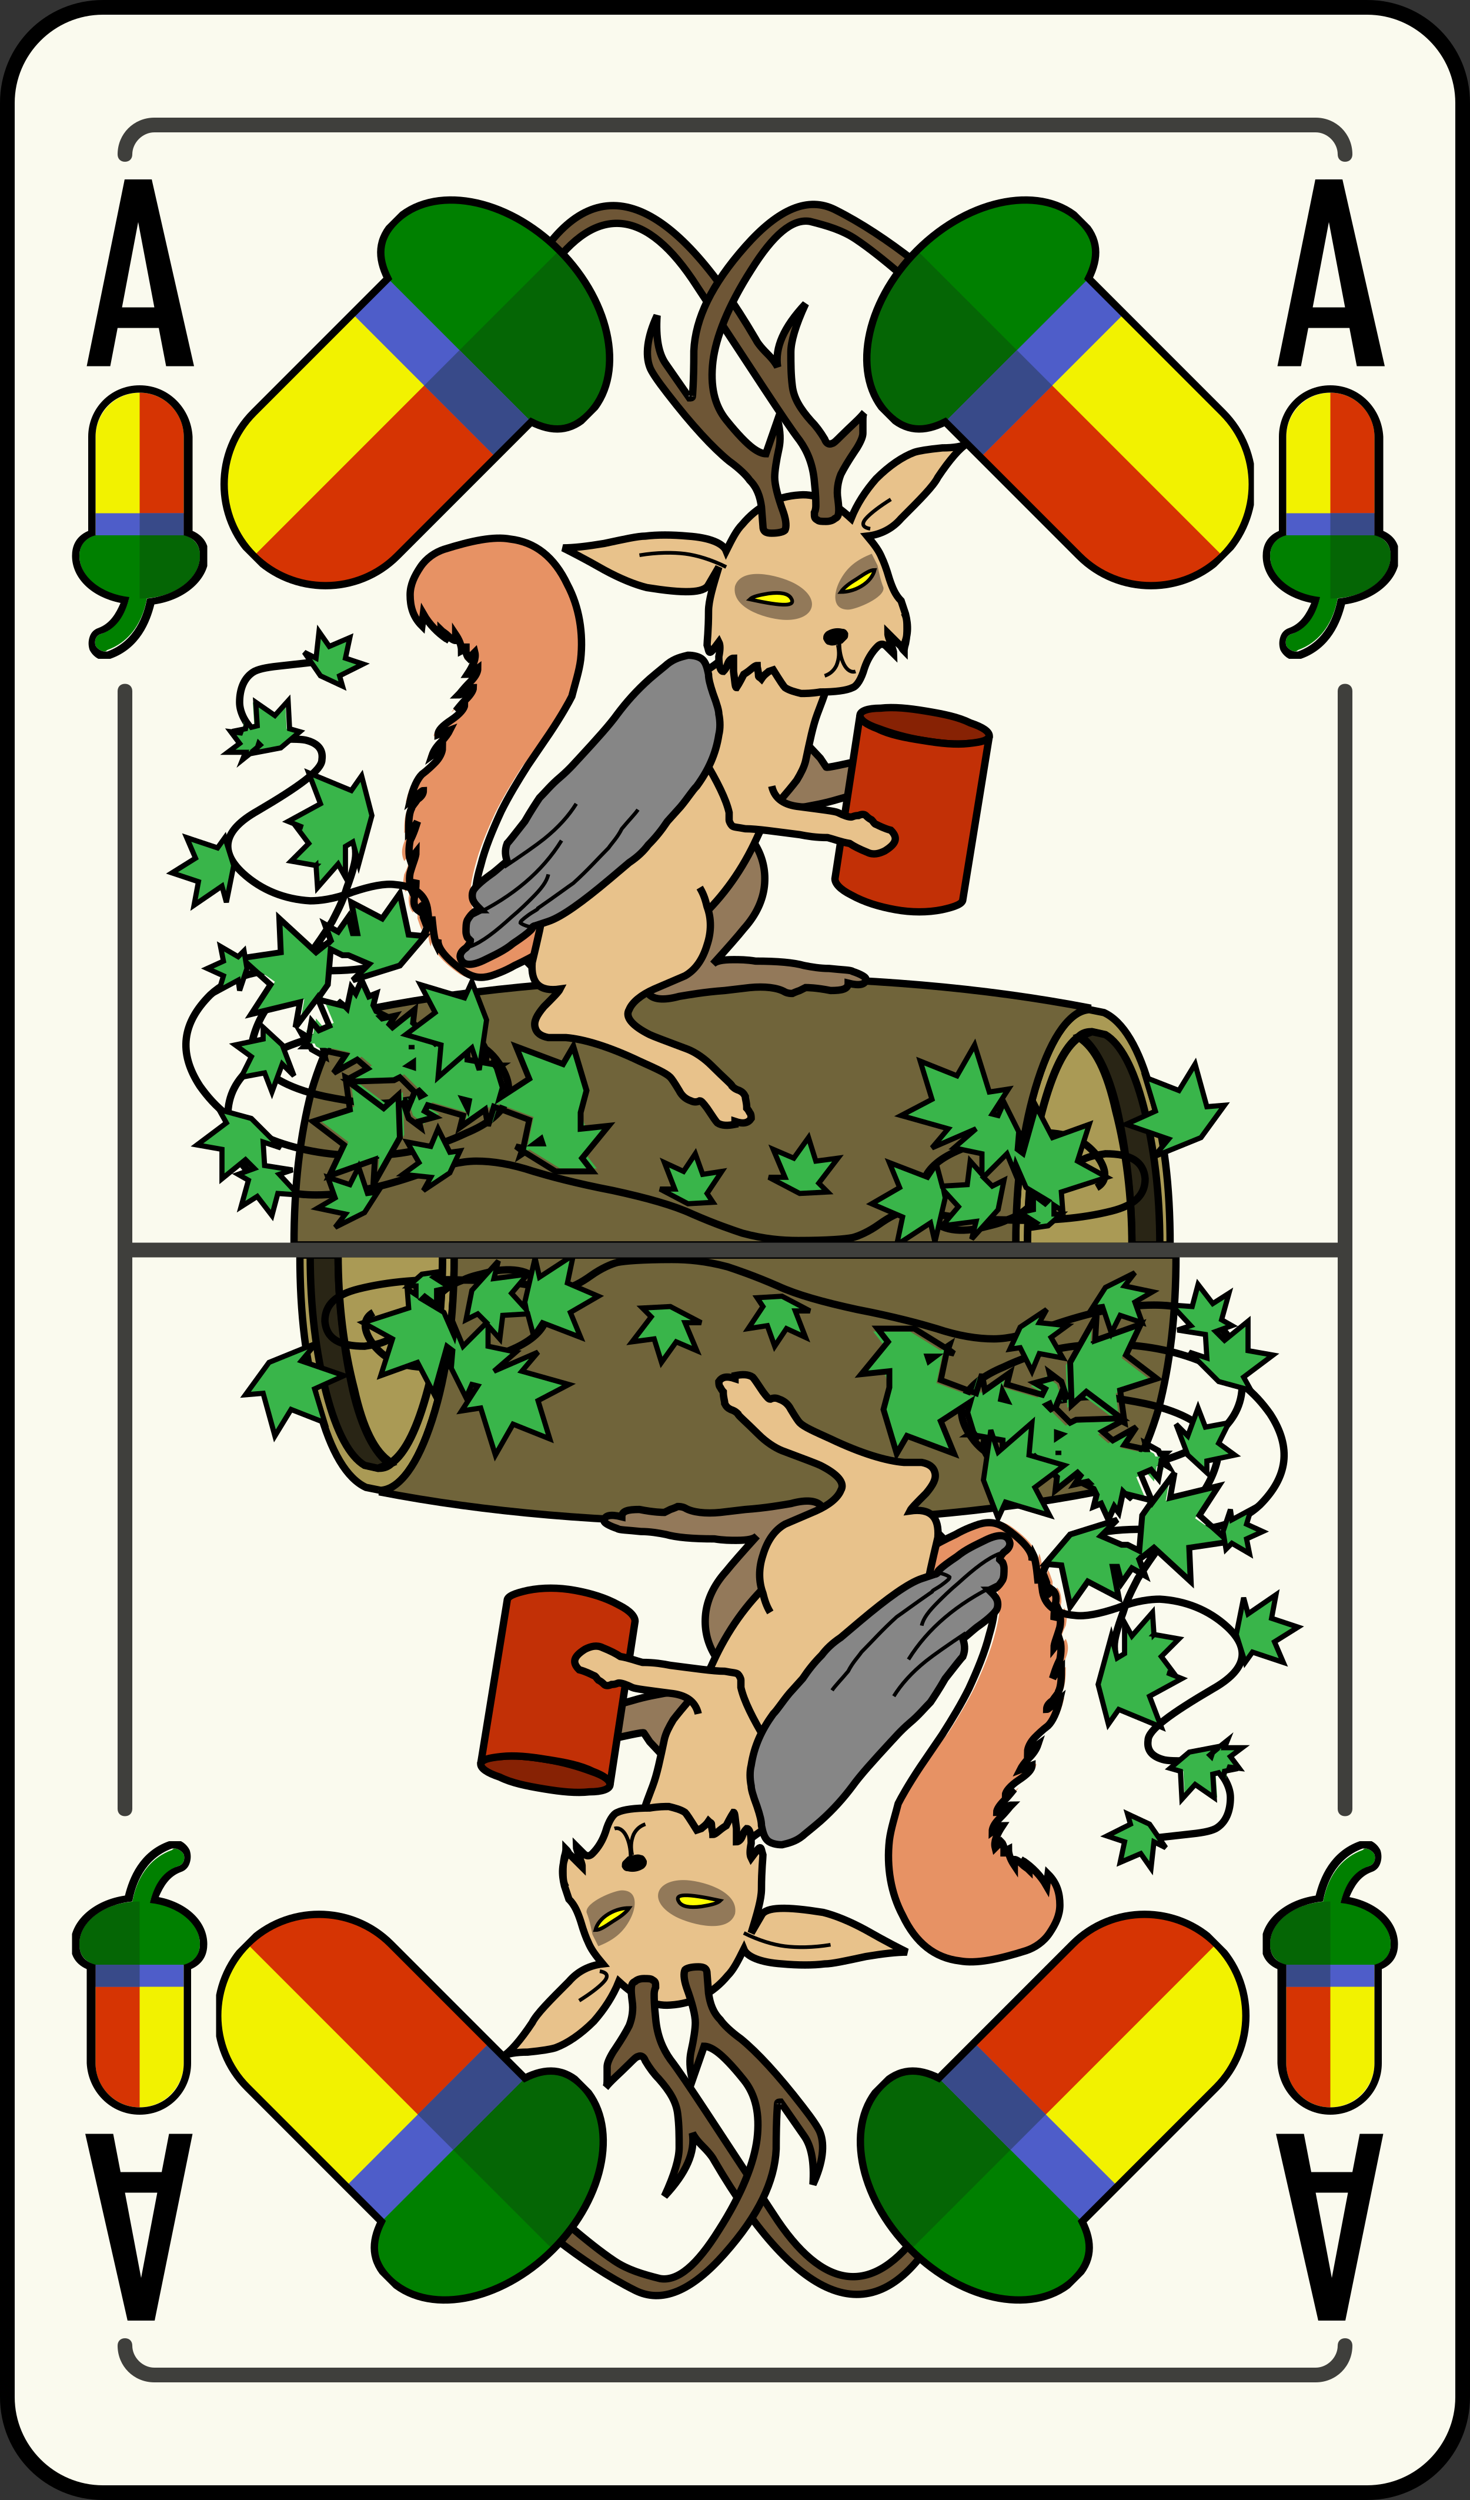 <svg xmlns="http://www.w3.org/2000/svg" xmlns:xlink="http://www.w3.org/1999/xlink" width="100" height="170" viewBox="0 0 100 170"><rect x="0" y="0" width="100" height="170" fill="#333333" stroke="none"/><symbol id="e" viewBox="-3.6 -6.4 7.3 12.7"><path d="M.8 6.4h-1.8l-2.6-12.8h1.6l.5 2.6h2.8l.5-2.6h1.9l-2.9 12.8zm-2-8.8l1.1 5.8 1.1-5.8h-2.2z"/></symbol><symbol viewBox="-22.5 -21.4 44.9 42.9"><path fill="#008000" d="M1.9-18.1c-.7.6-1.3 1.2-1.9 2-.6-.8-1.3-1.5-2.1-2.1-.6-.5-1.3-.9-2.1-1.3-1.7-.9-3.5-1.3-5.5-1.3-3.4 0-6.3 1.2-8.7 3.6-2.4 2.4-3.6 5.4-3.6 8.8 0 4.7 2.5 9.7 7.5 14.8 6.7 5.9 11.5 10.7 14.5 14.3 3-3.6 7.8-8.4 14.4-14.3 5-5.1 7.6-10.1 7.6-14.8 0-3.4-1.2-6.4-3.6-8.8-2.4-2.4-5.4-3.6-8.8-3.6-1.9 0-3.7.4-5.4 1.3-.9.3-1.6.8-2.3 1.4z"/><path fill="#055905" d="M0 20.7v-36.9c.6-.7 1.2-1.4 1.9-1.9.7-.6 1.5-1 2.3-1.5 1.7-.9 3.5-1.3 5.4-1.3 3.4 0 6.4 1.2 8.8 3.6 2.4 2.4 3.6 5.4 3.6 8.8 0 4.7-2.5 9.7-7.6 14.8-6.6 6-11.4 10.8-14.4 14.4z"/><path stroke="#000" stroke-miterlimit="10" d="M1.9-18.1c-.7.6-1.3 1.2-1.9 2-.6-.8-1.3-1.5-2.1-2.1-.6-.5-1.3-.9-2.1-1.3-1.7-.9-3.5-1.3-5.5-1.3-3.4 0-6.3 1.2-8.7 3.6-2.4 2.4-3.6 5.4-3.6 8.8 0 4.7 2.5 9.7 7.5 14.8 6.7 5.9 11.5 10.7 14.5 14.3 3-3.6 7.8-8.4 14.4-14.3 5-5.1 7.6-10.1 7.6-14.8 0-3.4-1.2-6.4-3.6-8.8-2.4-2.4-5.4-3.6-8.8-3.6-1.9 0-3.7.4-5.4 1.3-.9.3-1.6.8-2.3 1.4z" fill="none"/></symbol><symbol viewBox="-14 -23.5 28 47"><path fill="#F2F200" d="M10 13c0 5.5-4.5 10-10 10s-10-4.5-10-10v-23h20v23z"/><path fill="#D63403" d="M10-10v23c0 5.5-4.5 10-10 10v-33h10z"/><path fill="#008000" d="M13.5-13.5c0-5.2-6-9.5-13.5-9.5s-13.5 4.3-13.5 9.5 6 5.5 13.5 5.5 13.5-.3 13.5-5.5z"/><path fill="#056605" d="M13.5-13.5c0 5.2-6 5.5-13.5 5.5v-15c7.5 0 13.5 4.3 13.5 9.5z"/><path fill="#4E5DC9" d="M-10-9h20v5h-20z"/><path fill="#384A89" d="M0-9h10v5h-10z"/><path stroke="#000" stroke-miterlimit="10" d="M10-8.9v21.9c0 5.5-4.5 10-10 10s-10-4.5-10-10v-21.9c-2.2-.8-3.5-2.1-3.5-4.6 0-5.2 6-9.5 13.5-9.5s13.5 4.3 13.5 9.5c0 2.5-1.3 3.8-3.5 4.6z" fill="none"/></symbol><symbol id="a" viewBox="-29.9 -9.5 29.9 19"><path fill="#F2F200" d="M-22.8-6.9c-1.8 0-3.6.7-4.9 2-1.3 1.3-2 3-2 4.9 0 3.8 3.1 6.9 6.9 6.9h13.6v-13.8h-13.6z"/><path fill="#D63403" d="M-9.2-6.9h-13.6c-3.8 0-6.9 3.1-6.9 6.9h20.5v-6.9z"/><path fill="#008000" d="M-6.8-9.3c3.6 0 6.5 4.2 6.5 9.3s-2.9 9.3-6.5 9.3-3.8-4.2-3.8-9.3.2-9.3 3.8-9.3z"/><path fill="#056605" d="M-6.8-9.3c-3.6 0-3.8 4.2-3.8 9.3h10.3c.1-5.1-2.9-9.3-6.5-9.3z"/><path fill="#4E5DC9" d="M-9.9 6.9v-13.8h-3.4v13.8z"/><path fill="#384A89" d="M-9.9 0v-6.9h-3.4v6.9z"/><path stroke="#000" stroke-width=".5" stroke-miterlimit="10" d="M-9.9-6.9h-12.9c-3.8 0-6.9 3.1-6.9 6.9s3.1 6.9 6.9 6.9h12.9c.5 1.5 1.4 2.4 3.1 2.4 3.6 0 6.5-4.2 6.5-9.3s-2.9-9.3-6.5-9.3c-1.7 0-2.6.9-3.1 2.4z" fill="none"/></symbol><symbol id="d" viewBox="-4.6 -9.3 9.2 18.7"><path fill="#F2F200" d="M3 5.8c0 1.7-1.4 3-3 3-1.7 0-3-1.4-3-3v-7h6v7z"/><path fill="#D63403" d="M3-1.2v7c0 1.7-1.4 3-3 3v-10h3z"/><path fill="#008000" d="M4.1-2.3c0-1.6-1.8-2.9-4.1-2.9s-4.1 1.3-4.1 2.9 1.8 1.7 4.1 1.7 4.1-.1 4.1-1.7z"/><path fill="#008000" d="M-2.4-8.8c-.2 0-.5.2-.6.4-.1.3 0 .7.4.8 2 .8 2 3.4 2 3.4 0 .3.3.6.6.6s.6-.3.6-.6c0-.1 0-3.5-2.8-4.5-.1-.1-.2-.1-.2-.1z"/><path fill="#056605" d="M4.1-2.3c0 1.6-1.8 1.7-4.1 1.7v-4.6c2.3 0 4.1 1.3 4.1 2.9z"/><path fill="#4E5DC9" d="M-3-.9h6v1.5h-6z"/><path fill="#384A89" d="M0-.9h3v1.5h-3z"/><path d="M0 8.8c1.7 0 3-1.4 3-3v-6.7c.7-.2 1.1-.6 1.1-1.4 0-1.5-1.6-2.7-3.6-2.9-.2-1.1-.8-2.9-2.7-3.6h-.2c-.2 0-.5.2-.6.4-.1.3 0 .7.4.8 1.2.4 1.7 1.6 1.9 2.5-1.9.2-3.4 1.4-3.4 2.8 0 .7.4 1.2 1.1 1.4v6.7c0 1.7 1.3 3 3 3m0 .5c-2 0-3.5-1.6-3.5-3.5v-6.4c-.9-.4-1.1-1.1-1.1-1.7 0-1.5 1.3-2.8 3.3-3.2-.3-.7-.7-1.4-1.5-1.7-.3-.1-.5-.3-.6-.6-.1-.3-.1-.6 0-.9.2-.4.6-.7 1-.7.1 0 .3 0 .4.1 2 .7 2.7 2.5 3 3.7 2.1.3 3.7 1.7 3.7 3.3 0 .6-.2 1.3-1.1 1.7v6.4c-.1 1.9-1.6 3.5-3.6 3.5z"/></symbol><symbol id="c" viewBox="-36.2 -35.6 74 71.7"><path fill="#AA9A55" d="M23.1-24.1c1 3.1 2.2 4.7 3.6 4.9l1-.2c1.3-.6 2.3-2.4 3.2-5.4.8-3 1.3-6.4 1.3-10.4h-.8c0 3.6-.4 6.7-1.1 9.4-.7 2.7-1.6 4.3-2.6 4.9l-.9.2-.8-.3c-1-.7-1.8-2.4-2.5-5s-1-5.7-1-9.2h-.8c-.1 4.2.4 8 1.4 11.1z"/><path stroke="#000" stroke-width=".5" d="M23.1-24.1c-1-3.1-1.5-6.8-1.5-11.2h.8c0 3.5.4 6.5 1 9.2.7 2.6 1.5 4.3 2.5 5 .2.2.5.3.8.3l.9-.2c1.1-.6 1.9-2.2 2.6-4.9.7-2.7 1.1-5.8 1.1-9.4h.8c0 4-.4 7.4-1.3 10.4-.8 3-1.9 4.8-3.2 5.4l-1 .2c-1.3-.1-2.5-1.7-3.5-4.8z" fill="none"/><path fill="#292515" d="M29.5-35.3c0 3.4-.4 6.5-1.1 9.2-.7 2.6-1.5 4.3-2.5 5 .2.2.5.3.8.3l.9-.2c1.1-.6 1.9-2.2 2.6-4.9.7-2.7 1.1-5.8 1.1-9.4h-1.8z"/><path stroke="#000" stroke-width=".5" d="M29.5-35.3h1.9c0 3.6-.4 6.7-1.1 9.4-.7 2.7-1.6 4.3-2.6 4.9l-.9.2-.8-.3c1-.7 1.9-2.4 2.5-5 .6-2.7 1-5.8 1-9.2z" fill="none"/><path fill="#AA9A55" d="M25.9-21.2c1-.7 1.9-2.4 2.5-5 .7-2.7 1-5.7 1.1-9.2h-7.1c0 3.5.4 6.5 1 9.2.7 2.7 1.5 4.3 2.5 5z"/><path stroke="#000" stroke-width=".5" d="M25.9-21.2c-1-.7-1.8-2.4-2.5-5s-1-5.7-1-9.2h7.1c0 3.4-.4 6.5-1.1 9.2-.6 2.7-1.4 4.3-2.5 5z" fill="none"/><path fill="#70643A" d="M-27.5-35.3c0 4 .4 7.4 1.3 10.4.8 3 1.9 4.8 3.2 5.4l1 .2c7.2 1.4 15.4 2.1 24.4 2.1 9 0 17.2-.7 24.4-2.1-1.4-.2-2.6-1.8-3.6-4.9-1-3.1-1.5-6.8-1.5-11.2h-49.2z"/><path stroke="#000" stroke-width=".5" d="M-27.5-35.3h49.1c0 4.3.5 8.1 1.5 11.2 1 3.1 2.2 4.7 3.6 4.9-7.2 1.4-15.4 2.1-24.4 2.1-9 0-17.2-.7-24.4-2.1l-1-.2c-1.3-.6-2.3-2.4-3.2-5.4-.8-3.1-1.2-6.5-1.2-10.5z" fill="none"/><path fill="#93795A" d="M8.9-16.5c.9-.1 1.5-.1 1.6-.2.6-.2.9-.4.9-.5 0-.4-.4-.5-1.2-.3 0-.4-.4-.5-1.2-.5-1 .2-1.6.2-1.7.2l-.4-.2c-.3-.1-.5-.2-.5-.2-.1 0-.3 0-.5.1-.5.3-1.4.4-2.4.3l-1.7-.2c-1.4-.1-2.5-.3-3.1-.4-1.1-.3-1.8-.2-2.1.2-.1.1-.1.2-.1.3v.3l.5.9c.5 1.2.8 2.1.9 2.9.1 1-.2 1.9-.7 2.8-1.5 2-1.6 3.7-.5 5 1.3 1.6 3 1.7 5.1.1 2-1.5 2.9-3.1 2.7-5-.1-.9-.5-1.9-1.4-2.9-.4-.5-1.1-1.3-2.1-2.4.2.2.6.3 1.4.3.4 0 .9 0 1.5-.1 1.5 0 2.6-.1 3.3-.3.5-.1 1.1-.2 1.7-.2z"/><path stroke="#000" stroke-width=".5" d="M8.9-16.5c.9-.1 1.5-.1 1.6-.2.6-.2.9-.4.9-.5 0-.4-.4-.5-1.2-.3 0-.4-.4-.5-1.2-.5-1 .2-1.6.2-1.7.2l-.4-.2c-.3-.1-.5-.2-.5-.2-.1 0-.3 0-.5.1-.5.3-1.4.4-2.4.3l-1.7-.2c-1.4-.1-2.5-.3-3.1-.4-1.1-.3-1.8-.2-2.1.2-.1.1-.1.2-.1.3v.3l.5.9c.5 1.2.8 2.1.9 2.9.1 1-.2 1.9-.7 2.8-1.5 2-1.6 3.7-.5 5 1.3 1.6 3 1.7 5.1.1 2-1.5 2.9-3.1 2.7-5-.1-.9-.5-1.9-1.4-2.9-.4-.5-1.1-1.3-2.1-2.4.2.2.6.3 1.4.3.4 0 .9 0 1.5-.1 1.5 0 2.6-.1 3.3-.3.5-.1 1.1-.2 1.7-.2z" fill="none"/><path fill="#93795A" d="M12.4-3.9c-.8-.4-1.8-.7-2.9-1-1-.3-1.7-.4-2.2-.5l-1.7-.3c-.4-.1-.6-.2-.7-.1-.3 0-.7.2-1.1.6-.5.4-.8.7-1 .8l2.5 5.1c.3 0 .8-.4 1.6-1.4l1.5-1.6.4-.6c0-.1 1.2.2 3.6.7 1.5.2 2.7-.1 3.5-1 .5-.4.8-.8.8-1.1 0-.4-.4-.5-1.2-.5-.2 0-.8.2-1.5.5-.8.5-1.3.5-1.6.4z"/><path stroke="#000" stroke-width=".5" d="M5.2.8c.3 0 .8-.4 1.6-1.4l1.5-1.6.4-.6c0-.1 1.2.2 3.6.7 1.5.2 2.7-.1 3.5-1 .5-.4.8-.8.8-1.1 0-.4-.4-.5-1.2-.5-.2 0-.8.2-1.5.5-.6.3-1.1.3-1.5.2-.8-.4-1.8-.7-2.9-1-1-.3-1.7-.4-2.2-.5l-1.7-.2c-.4-.1-.6-.2-.7-.1-.3 0-.7.2-1.1.6-.5.4-.8.7-1 .8" fill="none"/><path stroke="#000" stroke-width=".25" fill="none" d="M-17.3 5.9l.3-.2"/><path fill="#E8C28B" d="M3.3 5.6c1.7.6 3.1.5 4.2-.2.5-.2.9-.7 1.2-1.3l.2-.5c.1-.4 0-.8-.2-1.4 0-.1-.2-.6-.5-1.4-.4-.8-.6-1.8-.9-3.2-.1-.4-.3-.8-.6-1.3 0-.1-.3-.4-.9-1.1-.9-1.1-1.5-2-1.8-2.8-1-2.2-2.4-4-3.9-5.4-1.2-1-2.4-1.8-3.7-2.4-1.2-.5-2.5-1-3.9-1.3-.6-.2-1-.3-1.4-.4-.6-.2-1.1-.2-1.4-.1-.1 0-.3.2-.7.6-.4.4-.6.7-.7.7-.1 2.3-.1 4 0 5.2.2.4.7 1.5 1.5 3.5 1 2.4 2.3 4.6 4.2 6.6 1 1.1 2 2 2.9 2.8.4.2.9.5 1.6.8.4.1.9.3 1.7.6.4.2.9.5 1.5 1 .7.5 1.2.8 1.6 1z"/><path stroke="#000" stroke-width=".5" d="M3.3 5.6c-.4-.2-.9-.5-1.6-1-.6-.5-1.2-.9-1.5-1-.8-.3-1.4-.5-1.7-.6-.6-.3-1.2-.6-1.6-.9-1-.8-2-1.7-2.9-2.8-1.8-2-3.2-4.2-4.2-6.6-.8-1.9-1.3-3.1-1.5-3.5-.1-1.2-.1-2.9 0-5.2l.7-.7c.3-.4.6-.6.7-.6.4-.1.9-.1 1.4.1.3.1.8.2 1.4.4 1.5.4 2.8.8 3.9 1.3 1.3.6 2.5 1.4 3.7 2.4 1.6 1.5 2.9 3.3 3.9 5.5.3.7.9 1.7 1.8 2.8.6.7.9 1.1.9 1.1.3.5.5.9.6 1.3.3 1.4.5 2.4.8 3.2.3.8.5 1.3.5 1.4.2.6.3 1 .2 1.4l-.1.5c-.3.6-.7 1.1-1.2 1.3-1.1.7-2.5.8-4.2.2z" fill="none"/><path fill="#E79264" d="M-12.8 12.7c1.7-.2 3-1.3 3.9-3.1.7-1.5 1-3.3.9-5.1-.1-.8-.4-1.7-.9-2.7-.2-.4-.7-1.2-1.5-2.5l-1.6-2.1c-.7-1.1-1.3-2.1-1.8-3.1-.6-1.3-1.1-2.5-1.4-3.7-.5-1.9-.4-3 .4-3.3.3-.1.7-.1.9.1 0 0 .3.2.8.5.5.4 1.1.6 1.9.7.8.1 1.4-.1 1.8-.6.3-.4.4-.9.2-1.4-.2-.4-.4-.8-.9-1.1-.4-.4-1.4-1-2.8-1.7-.7-.4-1.3-.6-1.6-.7-.6-.2-1.2-.1-1.7.2-1.3.9-1.9 1.7-1.9 2.3l-.1-.4c-.1.2-.2.8-.3 1.7-.2-.1-.2-.3-.3-.6-.1.2-.2.5-.3.8v.8c-.1 0-.2-.2-.3-.4-.2.2-.3.5-.3 1 .1.5.1.9.1 1.1l-.3-.7c-.2.3-.2.7-.1 1.2.3.6.4 1.1.4 1.4l-.4-.5c-.2.4-.2.8 0 1.3s.4 1 .5 1.3c-.2-.4-.4-.6-.5-.7 0 .6 0 1.1.2 1.6.1.1.2.3.4.6s.4.5.4.6c-.1 0-.4-.2-.9-.7.2.9.5 1.5.8 1.8.4.3.7.6.9.8.3.3.5.7.5 1l-.7-.5c.1.3.3.6.6.9.3.4.6.6.6.8-.3-.2-.6-.3-.8-.3 0 .3.4.6.9 1 .6.4.9.7.9 1-.3-.1-.5-.3-.6-.4.1.2.3.4.7.8.3.3.5.6.5.8-.1 0-.3-.1-.5-.3-.2-.1-.4-.2-.5-.2.1.1.3.4.8.9.4.3.5.6.5.9-.4-.3-.6-.4-.7-.4.4.6.6 1.1.5 1.5l-.4-.4c0 .1-.1.3-.1.5v.5c0-.2-.1-.4-.3-.5 0 .4-.1.8-.4 1.1v-.4c-.2 0-.3.2-.5.3-.2.2-.4.3-.5.4 0-.2.2-.4.4-.6-.6.4-1.1 1-1.6 1.7l-.1-.8c-.5.6-.8 1.3-.8 2.1 0 .7.3 1.3.7 1.9.5.6 1 1 1.6 1.2 2 .7 3.5 1 4.7.8z"/><path stroke="#000" stroke-width=".5" d="M-12.8 12.7c-1.1.2-2.6-.1-4.5-.7-.6-.2-1.2-.6-1.6-1.2-.4-.6-.7-1.2-.7-1.9 0-.8.2-1.5.8-2.1l.1.8c.4-.7 1-1.3 1.6-1.7-.3.2-.4.4-.4.6.1-.1.3-.2.5-.4s.4-.3.5-.3v.4c.2-.3.4-.7.4-1.1.2.1.3.3.3.5v-.5c0-.2.1-.4.2-.5l.4.4c.1-.4-.1-.9-.5-1.5.1 0 .3.1.7.4 0-.2-.1-.5-.5-.9-.5-.5-.7-.8-.8-.9.1 0 .3.1.5.2.2.2.4.3.5.3 0-.2-.2-.5-.5-.8-.4-.4-.6-.7-.7-.8.1.1.3.2.6.4 0-.2-.3-.6-.9-1-.6-.4-.9-.7-.9-1l.8.3c-.1-.2-.3-.5-.6-.8-.3-.3-.5-.6-.6-.9l.7.5c0-.3-.2-.7-.5-1-.2-.2-.5-.5-.9-.8-.3-.3-.6-.9-.8-1.8.5.4.8.7.9.7 0-.2-.1-.4-.4-.6-.2-.3-.4-.5-.4-.6-.2-.4-.2-1-.2-1.6.1.1.4.3.6.7-.1-.3-.2-.7-.5-1.3-.1-.5-.1-1 0-1.3l.4.5c0-.3-.2-.7-.4-1.4-.1-.5 0-1 .1-1.2l.3.7c0-.2 0-.6-.1-1.1-.1-.5 0-.8.3-1 .1.3.2.4.3.4v-.8l.3-.8c0 .3.1.6.3.6.1-1 .2-1.5.3-1.7l.1.4c-.1-.6.6-1.4 1.9-2.3.5-.3 1-.4 1.7-.2.3.1.9.3 1.6.7 1.5.7 2.4 1.3 2.8 1.7.4.3.7.7.9 1.1.2.5.1 1-.2 1.4-.4.5-1 .7-1.8.6-.7-.1-1.3-.3-1.9-.7-.5-.3-.7-.5-.8-.5-.3-.1-.6-.2-.9-.1-.8.2-1 1.3-.4 3.3.3 1.2.8 2.4 1.4 3.7.5 1 1.1 2 1.8 3.1l1.5 2.2c.8 1.2 1.3 2.1 1.5 2.5.2.8.5 1.7.6 2.5.2 1.8-.1 3.6-.9 5.1-.9 1.9-2.2 2.9-3.9 3.1z" fill="none"/><path fill="#E8C28B" d="M-9-8.5c1.1.9 2.6 1.3 4.5 1.3l4.6-3.8c.3-.5.4-.9.5-1.3.3-.8.3-1.7 0-2.6-.3-1-.8-1.7-1.5-2.1l-2.1-.9c-.9-.4-1.5-.9-1.7-1.4-.3-.5.2-1.1 1.4-1.7.2-.1 1-.4 2.6-1 .5-.2 1.1-.6 1.6-1.1.9-.9 1.4-1.3 1.4-1.4.1-.1.2-.2.5-.3.2-.1.3-.2.4-.4 0-.2.1-.4.1-.8 0 0 .1-.1.2-.3.1-.1.1-.3.1-.4-.2-.3-.5-.4-1.1-.2v-.2c-.5-.1-.9-.1-1.2.1-.1.1-.3.4-.7 1-.3.4-.4.5-.5.5-.2-.1-.4-.1-.6 0-.3.1-.6.3-.8.7-.3.5-.5.8-.6.9-.3.3-1 .6-2.1 1.1-2.1 1-3.8 1.5-5 1.6h-1.2c-.5.1-.8.3-.9.7-.1.4.1.8.6 1.4.6.6 1 1 1.1 1.2-1.4-.2-2 .4-1.9 1.8.4 1.7.7 2.9.7 3.5 0 1.1.1 1.8.2 2.3.4.6.8 1.3 1.4 1.8z"/><path stroke="#000" stroke-width=".5" d="M.1-11c.3-.5.4-.9.5-1.3.3-.8.3-1.7 0-2.6-.3-1-.8-1.7-1.5-2.1l-2.1-.9c-.9-.4-1.5-.9-1.7-1.4-.3-.5.2-1.1 1.4-1.7.2-.1 1-.4 2.6-1 .5-.2 1.1-.6 1.6-1.1.9-.9 1.4-1.3 1.4-1.4.1-.1.2-.2.5-.3.2-.1.3-.2.4-.4 0-.2.1-.4.1-.8 0 0 .1-.1.2-.3.1-.1.1-.3.1-.4-.2-.3-.5-.4-1.1-.2v-.2c-.5-.1-.9-.1-1.2.1-.1.1-.3.4-.7 1-.3.4-.4.5-.5.5-.2-.1-.4-.1-.6 0-.3.1-.6.3-.8.7-.3.5-.5.8-.6.9-.3.3-1 .6-2.1 1.1-2.1 1-3.8 1.5-5 1.6h-1.2c-.5.1-.8.3-.9.7-.1.4.1.8.6 1.4.6.6 1 1 1.1 1.2-1.4-.2-2 .4-1.9 1.8.4 1.7.7 2.9.7 3.5 0 1.1.1 1.8.2 2.3.4.6.8 1.3 1.4 1.8 1.1.9 2.6 1.3 4.5 1.3" fill="none"/><path fill="#872204" d="M19.8-.7c0-.3-.5-.5-1.4-.5-.9-.1-1.9 0-3.1.2-1.2.2-2.2.5-3 .8-.9.3-1.3.6-1.3.9 0 .3.5.5 1.4.5.9.1 1.9 0 3.1-.2 1.2-.2 2.2-.4 3-.8.9-.3 1.3-.6 1.3-.9z"/><path stroke="#000" stroke-width=".5" d="M19.8-.7c0-.3-.5-.5-1.4-.5-.9-.1-1.9 0-3.1.2-1.2.2-2.2.5-3 .8-.9.3-1.3.6-1.3.9 0 .3.5.5 1.4.5.9.1 1.9 0 3.1-.2 1.2-.2 2.2-.4 3-.8.9-.3 1.3-.6 1.3-.9z" fill="none"/><path fill="#C23006" d="M12.2-.2c.8-.3 1.8-.6 3-.8 1.2-.2 2.2-.2 3.1-.2.9.1 1.3.2 1.4.5l-1.7-11.1c0-.3-.5-.6-1.4-.7-1-.2-2-.2-3.2 0-1.1.2-2.1.5-3 1-.8.4-1.2.8-1.1 1.1l1.7 11.1c0-.3.4-.6 1.2-.9z"/><path stroke="#000" stroke-width=".5" d="M12.2-.2c-.8.3-1.2.6-1.2.9l-1.7-11.1c0-.3.3-.7 1.1-1.1.9-.5 1.9-.8 3-1 1.1-.2 2.2-.2 3.2 0 .9.2 1.4.4 1.4.7l1.8 11.1c-.1-.3-.5-.4-1.4-.5-.9-.1-1.9 0-3.1.2-1.3.2-2.3.4-3.1.8z" fill="none"/><path fill="#E8C28B" d="M11.5-6.2c.1-.1.2-.2.4-.3.1-.1.2-.3.3-.3.2-.1.6-.3 1-.4.5-.5.4-.9-.4-1.4-.4-.2-.8-.3-1.2-.1-.5.2-.9.4-1.2.6l-1.6.5c-.8 0-1.4.1-1.9.2-1.6.2-2.9.4-3.7.4-.5.1-.8.1-.9.2-.1.1-.2.3-.2.4v.5c-.2.9-.8 2.1-1.7 3.6l4.6-1.8c.2-.9.9-1.3 1.9-1.4 1.5-.2 2.4-.3 2.6-.4.4-.2.7-.3.9-.3.1 0 .2.1.5.1s.5 0 .6-.1z"/><path stroke="#000" stroke-width=".5" d="M5-4.1c.2-.9.9-1.3 1.9-1.4 1.5-.2 2.4-.3 2.6-.4.4-.2.7-.3.9-.3.1 0 .2.1.5.1.2.1.4.1.5 0 .1-.1.2-.2.4-.3.1-.1.2-.3.3-.3.2-.1.6-.3 1-.4.5-.5.4-.9-.4-1.4-.4-.2-.8-.3-1.2-.1-.5.2-.9.4-1.2.6-.6.1-1.1.3-1.5.4-.8 0-1.4.1-1.9.2-1.6.2-2.9.4-3.7.4-.5.1-.8.1-.9.2-.1.1-.2.3-.2.4v.5c-.2.9-.8 2.1-1.7 3.6" fill="none"/><path fill="#868686" d="M.3 4.5c.2-.2.3-.5.4-1 0-.3.1-.7.3-1.3.3-.8.4-1.2.4-1.4.1-.5.1-1 0-1.4-.2-1.3-.7-2.4-1.5-3.5-.3-.3-.6-.8-1.1-1.4l-.9-1c-.4-.6-.8-1.1-1.3-1.6-.3-.4-.7-.8-1.3-1.2l-1.3-1.1c-1.9-1.6-3.3-2.6-4.2-2.9l-.9-.3c-.1 0-.2-.1-.2-.1 0-.1 0-.1-.1-.2-.2-.2-.6-.5-1.2-.9-.6-.5-1.3-.8-1.9-1.1-1-.5-1.6-.4-1.7.2 0 .2.1.4.4.6.2.2.3.4.3.5l-.2.2s-.1.2-.1.4c0 .3 0 .6.1.8.3.5.6.7.9.7-.3.3-.4.4-.5.6-.1.2-.1.5 0 .7.1.2.5.6 1.2 1.1.3.2.6.5 1.1.9-.1.3-.2.7 0 1.2.1.1.5.6 1.2 1.5.4.7.8 1.3 1 1.6.4.4.8.9 1.4 1.4.7.6 1.1 1.1 1.3 1.3 1.2 1.3 2.1 2.3 2.6 3 .6.8 1.3 1.6 2.2 2.4.7.6 1.1.9 1.2 1 .5.4 1 .5 1.4.6.4 0 .8-.1 1-.3z"/><path stroke="#000" stroke-width=".5" d="M.3 4.5c.2-.2.3-.5.4-1 0-.3.1-.7.3-1.3.3-.8.4-1.2.4-1.4.1-.5.1-1 0-1.4-.2-1.3-.7-2.4-1.5-3.5-.3-.3-.6-.8-1.1-1.4l-.9-1c-.4-.6-.8-1.1-1.3-1.6-.3-.4-.7-.8-1.3-1.2l-1.3-1.1c-1.9-1.6-3.3-2.6-4.2-2.9l-.9-.3c-.1 0-.2-.1-.2-.1 0-.1 0-.1-.1-.2-.2-.2-.6-.5-1.2-.9-.6-.5-1.3-.8-1.9-1.1-1-.5-1.6-.4-1.7.2 0 .2.1.4.4.6.2.2.3.4.3.5l-.2.2s-.1.2-.1.4c0 .3 0 .6.1.8.3.5.6.7.9.7-.3.3-.4.4-.5.6-.1.2-.1.5 0 .7.1.2.5.6 1.2 1.1.3.2.6.5 1.1.9-.1.3-.2.7 0 1.2.1.1.5.6 1.2 1.5.4.7.8 1.3 1 1.6.4.4.8.9 1.4 1.4.7.6 1.1 1.1 1.3 1.3 1.2 1.3 2.1 2.3 2.6 3 .6.8 1.3 1.6 2.2 2.4.7.6 1.1.9 1.2 1 .5.4 1 .5 1.4.6.4 0 .8-.1 1-.3z" fill="none"/><path fill="#E8C28B" d="M14.7 18.6c.3.1.9.2 1.9.2.9 0 1.4.1 1.7.3-.5-.3-1.1-1.1-2-2.3-.4-.6-1.2-1.5-2.5-2.8-.6-.7-1.4-1.1-2.3-1.2.4-.5.8-1 1-1.5.1-.2.3-.7.5-1.4.2-.6.4-1.1.6-1.4.1-.3.3-.5.3-.8h.1c.1-.3.2-.7.1-1.1 0-.2 0-.6-.1-1v-.5s-.2.2-.5.6l-.7.7c0-.2 0-.4.2-.7.2-.4.2-.6.2-.7l-.5.5c-.2.2-.4.2-.6 0-.4-.4-.7-.9-.9-1.5-.2-.8-.5-1.2-.8-1.3-.5-.2-1.2-.3-2.2-.3-.6-.1-1-.1-1.3-.1-.4 0-.8.2-1.1.4 0 0-.2.3-.7 1.1l-.3-.1c-.1 0-.2-.2-.5-.5-.1.1-.1.2-.2.2 0 .4 0 .6-.1.7-.2 0-.4-.3-.8-.7-.3-.5-.5-.8-.5-.8-.1 0-.2.4-.2 1.1.1.4.1.8 0 .9-.2 0-.3-.1-.4-.4-.2-.3-.3-.4-.4-.5-.1.1-.2.4-.3 1 .1.4 0 .8 0 1-.3-.5-.5-.7-.6-.7-.1 0-.1.2-.2.6 0 .2 0 .9.1 2.3 0 .7.3 1.7.7 2.9l-.7-1.2c-.3-.6-1.7-.6-4.1-.2-.9.1-1.9.5-2.9 1.2-1.4.8-2.4 1.4-2.8 1.5.7 0 1.6.1 2.8.3 1.3.3 2.3.4 2.8.5.8.1 1.8.1 2.9 0 1.5-.1 2.4-.4 2.6-1 .4.8.7 1.4 1.1 1.8 1 1.2 2.3 1.9 3.9 2 1.1.1 2.3-.4 3.5-1.6.4.9 1 1.8 1.7 2.7.8.8 1.6 1.4 2.5 1.8z"/><path fill="#927959" d="M6 7.2c-1.1 0-3.8.7-3.5 2.3.5 1.5 3.4.6 4.2.1 1.7-1 1.2-2.4-.7-2.4zM10.2 7.9c-1.1 0-1 1.1-.6 1.9.5 1 1.2 1.5 2.2 1.9l.4-.8c.1-.5.2-1 .4-1.5.1-.7-1.9-1.5-2.4-1.5z"/><path fill="#ff0" d="M3.4 8.6c.2.1.7.3 1.4.4.8.1 1.3 0 1.5-.3.4-.6-.5-.6-2.9-.1z"/><path stroke="#000" stroke-width=".25" d="M3.5 8.6c.2.2.7.3 1.3.4.8.1 1.3 0 1.5-.3.4-.6-.5-.6-2.8-.1z" fill="none"/><path fill="#ff0" d="M12 10.6c-.1-.4-.4-.7-.9-1-.5-.3-1-.5-1.4-.4.2.3.6.6 1.1.9.5.3.9.5 1.2.5z"/><path stroke="#000" stroke-width=".25" d="M12 10.6c-.3 0-.6-.2-1.2-.6-.5-.3-.9-.6-1.1-.9.4 0 .9.1 1.4.4.5.3.8.7.9 1.1z" fill="none"/><path fill="#E8C28B" d="M11.7 13.4c-.6.1-.6.4-.2.8.3.3.8.7 1.6 1.2l-1.4-2z"/><path stroke="#000" stroke-width=".25" d="M11.7 13.4c-.6.1-.6.4-.2.8.3.3.8.7 1.6 1.2" fill="none"/><path fill="#E8C28B" d="M-4 11.7c1.3.2 2.3.2 3.1.1.8-.1 1.7-.4 2.8-.9l-5.9.8z"/><path stroke="#000" stroke-width=".25" d="M1.9 10.8c-1 .5-2 .8-2.8.9-.8.1-1.9.1-3.1-.1" fill="none"/><path d="M9.8 5.6c-.4-.1-.7-.2-.9-.1-.2 0-.3.2-.4.4 0 .2 0 .3.2.5.3.2.7.3 1.1.2.2 0 .3-.1.4-.3 0-.2 0-.3-.1-.4l-.3-.3z"/><path stroke="#000" stroke-width=".25" d="M9.6 5.6c0-.5.1-1 .3-1.4.2-.4.5-.6.8-.5M9.5 5.5c.1-.5.1-.9-.1-1.4-.2-.4-.5-.6-.8-.7M-11.2-13.7c-.1 0-.2 0-.5.1s-.4.2-.4.2c0 .1.1.2.5.5s.7.4.7.5c1.3.9 2.1 1.5 2.4 1.7 1 .9 1.7 1.7 2.4 2.4.2.3.6.7.9 1.3.5.6.9 1 1.1 1.3M-15.5-15c.8.3 1.7 1 2.8 2 .6.5 1.1 1 1.4 1.3.6.6 1 1.1 1.1 1.6M-15.3-12.9c2.7 1.3 4.7 3 6 5.1M-13.2-9.6c1.2.8 2.2 1.5 2.7 1.9 1 .8 1.7 1.6 2.2 2.4" fill="none"/><g stroke="#000" stroke-width=".5" fill="none"><path d="M-25 5.4c-.2-.6-.7-.9-1.4-1.1l-1.8-.2c-1-.1-1.6-.2-2-.4-.7-.4-1-1.2-1-2.1 0-.7.4-1.4 1-2.1.2-.3.5-.4.8-.4h1c.8 0 1.5 0 1.8-.1.7-.2 1.1-.6 1-1.3 0-.7-1.5-1.8-4.4-3.5-2.3-1.3-2.6-2.7-1-4.2 1.3-1.2 2.9-1.8 4.6-1.9.6 0 1.6.1 2.9.6 1.2.4 2.2.6 2.9.5 1.3-.1 2.1-.7 2.2-1.8.2-1.1-.3-2-1.4-2.8-1.3-1-3.6-1.4-6.8-1.2-3.1.2-5.2-.4-6.6-1.7-1.9-1.9-2.2-3.9-.7-6.2.5-.7 1.1-1.4 1.9-2 0 2.7 2.3 4.5 7 5.6 2.3.5 4.5.6 6.7.3 2.3-.3 3.9-1.1 4.7-2.3 1.4-1.9.7-3.6-2.2-4.8-2.1-1-4.3-1.5-6.4-1.5-2.2-.1-4.4.2-6.4.9-1.4.5-2.5 1.1-3.5 1.8 0-.6.1-1.3.4-2 .8-2.2 2.7-3.4 5.7-3.4 2.1 0 4.4.5 7 1.4 1.6.6 2.9.9 3.9.9 1.1 0 2.4-.2 3.9-.7 1-.3 2.8-.8 5.4-1.3 2.3-.5 4.1-1 5.4-1.6 1.6-.7 2.8-1.1 3.4-1.3 1.5-.4 2.7-.5 3.8-.5 2 0 3.2.1 3.7.2.4.1 1.1.4 1.8.9s1.3.8 1.8.9c.4.1.9.1 1.5 0-1 2.1.1 3.6 3.4 4.6 3 .8 5.2 1 6.7.3.5-.2 1-.6 1.4-1.1l.6.1c1.7 0 2.6-.5 2.7-1.7 0-1.1-.7-1.8-2.3-2.2-2-.5-4.3-.7-7.1-.6-.6-.3-1.3-.4-2-.6-1.8-.3-2.9.1-3.4 1.1h.2c.3-.1.9-.2 1.6-.3 1.3-.1 2.5-.2 3.6-.2.6.2 1.1.5 1.5.9.6.5 1.4 1.2 2.4 2.3.7.7 1.5 1.1 2.2 1.2l.2-.3c.5-.8.5-1.5-.2-1.9M-25.5-5.3c.3-.4.9-1 1.7-1.7.3-.4.5-.9.5-1.7 0-.5-.2-1.2-.6-2.3-.3-1-.7-1.7-1-2.3-1-1.6-2.2-3.2-3.6-4.8-.9-1-1.5-2-1.8-3.2 0-1.2.6-2.1 1.8-2.8.7-.4 1.7-.8 3.1-1.1 2-.4 3.5-.6 4.7-.4 3.1.4 4.9 1 5.6 1.8 1.1 1.3.8 2.3-.7 3-1.6.8-2.4.6-2.5-.4"/></g><path fill="#39B54A" d="M25.8-29.6l2-1.1-3.1-1 .1-1.3-.6.4v-.6h.5l-.9-.8-1.4-.2.6.4-1.1.7.9.2v1l.8-.6.2.2-1.5.9-.7 1.6-.1-.5-.5 1.2-1.6-1.6.6-.6.8.4-.4-2-1.8-2 .3 1.2-2.3-.3 1.1 1.3-1 1.1.1-.5-.7-3-.3 1.3-2.3-1.5.4 1.9-2.1.9 1.9 1.1-.7 1.7 2.6-1 .6.9.4-1.5 1.7.1.2 1.6.8-.9v1.4l-1.9.4 1.5 1.3-3-1.3 1.1 1.3-3.2.9 2.1 1.1-.8 2.6 2.5-1 1.2 2.1 1-3.2 1.3.2-1.1-1.7.4-.1.4.9 1-2-.1-1.2.4-.3.9 3.2 1.1-2.1 2.5.9z"/><path stroke="#000" stroke-width=".35" fill="none" d="M25.8-29.6l.8 2.5-2.5-.9-1.1 2.1-.9-3.2-.4.3.1 1.2-1 2-.4-.9-.4.1 1.1 1.7-1.3-.2-1 3.2-1.2-2.1-2.5 1 .8-2.6-2.1-1.1 3.2-.9-1.1-1.3 3 1.3-1.5-1.3 1.9-.4v-1.4l-.8.9-.2-1.6-1.7-.1-.4 1.5-.6-.9-2.6 1 .7-1.7-1.9-1.1 2.1-.9-.4-1.9 2.3 1.5.3-1.3.7 3-.1.5 1-1.1-1.1-1.3 2.3.3-.3-1.2 1.8 2 .4 2-.8-.4-.6.6 1.6 1.6.5-1.2.1.5.7-1.6 1.5-.9-.2-.2-.8.6v-1l-.9-.2 1.1-.7-.6-.4 1.4.2.9.8h-.5v.6l.6-.4-.1 1.3 3.1 1z"/><path fill="#39B54A" d="M34.6-25.9l1.2.1-1.6-2.2-3.2-1.3 1 1.2-2.9 1 2 .9-.7 2.3 2.3-.9 1.1 1.8z"/><path stroke="#000" stroke-width=".35" fill="none" d="M34.6-25.9l-.8 2.9-1.1-1.8-2.3.9.7-2.3-2-.9 2.9-1-1-1.2 3.2 1.3 1.6 2.2z"/><path fill="#39B54A" d="M8-29.6l1.5.2-1.3-1.7.6-.6-1.9-.1-2.1 1.1h1.1l-.8 1.9 1.4-.6 1 1.4z"/><path stroke="#000" stroke-width=".35" fill="none" d="M8-29.6l-.5 1.6-1-1.4-1.4.6.8-1.9h-1.1l2.1-1.1 1.9.1-.6.6 1.3 1.7z"/><path fill="#39B54A" d="M.3-30.5l1.3.2-1-1.5.4-.6-1.7-.1-1.9 1h1l-.7 1.8 1.3-.6.8 1.2z"/><path stroke="#000" stroke-width=".35" fill="none" d="M.3-30.5l-.5 1.4-.8-1.2-1.3.6.7-1.8h-1l1.9-1 1.7.1-.4.6 1 1.5z"/><path fill="#39B54A" d="M-31.1-15.8l2.7.5-.1 2.3 2.5-2.3.5.4-.2.1h.3l.4.3-.4 1.1.9-.5.7 1 .3-1.1h.3l-.4 2.1 2.1-1.1 1.2 1.7.6-2.8 1.1-.1-1.7-2-3.2-1 1.1 1.1-1.4.6h-.4l-.8.4-.2-2.4-.7-1 1.6-.4-.2.3.5-.4.1-.1.3 1.4.3-.4.4.9.5-1.1.5.2-.2-.8.2-.4.6-.3-.3-.1.1-.1.9.2-.4-.6.2-.2 1.5 1.2-.1-.9 1.5-1.4 2.2 1.6v-2.7l1.7-.4.1.2.1-.3h.4l-.3-.2.4-1.3-.2-.7 2 1.3-.9 2.2 3.2-1.2.7 1.1.9-3-.4-1.4.3-.9 1.9.2-1.8-2.2.7-.9h-2.5l-2.1 1.3-.3-.2.1.3-.4.3.5-.1.4 1.9-2.4.9-.4-1.3-.2 1.1-1.7-1.2.2.8-2.4.7-.2-.4.7-.4-1.1-.3.1-.4-.8.6-.4 1.2.4-.4.4 1-1 1-.4-.2-3.1-.1 2.4-1.8 1 .9.1-2.9-1.8-3.2.1 1.7-3.1-1.1 1 2.1-2.1 1.6 2.5.8-.3 2.2.2-.1 1.3.7-.7.6-1.6-.9.8 1.2-1.4.3h-.1l.1-.4-.9.5-.1.2h-.4l.2.2-.4.7.5-.3.2 1.1.5-.6.7.3-.8 1.9-1.5-2 .3 1.7-3.3-.8 1.3 2-2.3 1.6zm6.2 1l-.1.1.1-.1-.1.1.1-.1zm13.8-13.6l.5-.1-.1.3-.4-.2zm-8.4 6.4v.3-.3zm-5.5 1.4zm5.9-4.1l.2-.5.2.1-.4.4zm-.3 1.8l-.3-.2.3-.1v.3zm3.8-2.6l-.4.1.3-.6.1.5z"/><path stroke="#000" stroke-width=".4" d="M-31.1-15.8l2-1.8-1.3-2 3.3.8-.3-1.7 1.5 2 .8-1.9-.7-.3-.5.6-.2-1.1-.5.3.4-.7-.2-.2h.4l.1-.2.9-.5-.1.4h.1l1.4-.3-.8-1.2 1.6.9.7-.6-1.3-.7-.2.1.3-2.2-2.5-.8 2.1-1.6-1-2.1 3.1 1.1-.1-1.7 1.8 3.2-.1 2.9-1-.9-2.4 1.8 3.1.1.4.2 1-1-.4-1-.4.4.4-1.2.8-.6-.1.4 1.1.3-.7.4.2.4 2.4-.7-.2-.8 1.7 1.2.2-1.1.4 1.3 2.4-.9-.4-1.9-.5.1.4-.3-.1-.3.3.2 2.1-1.3h2.5l-.7.9 1.8 2.2-1.9-.2v1.1l.4 1.5-.9 3-.7-1.2-3.2 1.2.9-2.2-2-1.3.2.7-.4 1.3.3.2h-.4l-.1.3-.1-.2-1.7.3v2.7l-2.2-1.6-1.5 1.4.1.9-1.5-1.2-.2.2.4.6-.9-.2-.1.1.3.1-.6.3-.2.4.2.8-.5-.2-.5 1.1-.4-.9-.3.4-.3-1.4-.1.1-.5.4.2-.3-1.6.4.7 1 .2 2.4.8-.4h.4l1.4-.6-1.1-1.1 3.2 1 1.7 2-1.1.1-.6 2.8-1.2-1.7-2.1 1.1.4-2.1h-.3l-.3 1.1-.7-1-.9.5.4-1.1-.4-.3h-.3l.2-.1-.5-.4-2.5 2.3.1-2.3-2.7-.4zm6.2 1l-.1.1.1-.1zm13.8-13.6l.4.3.1-.3h-.5zm-8.4 6.4v.3m-5.5 1.1zm9.4-4.9l-.1-.5-.3.6.4-.1zm-3.8 2.6v-.3l-.3.1.3.2zm.3-1.8l.4-.4-.2-.1-.2.5z" fill="none"/><path fill="#39B54A" d="M-23.1-30l.6-1.8.7.1-.9-1.4-2-1 .7.9-1.9.4 1.2.7-.5 1.4 1.5-.5z"/><path stroke="#000" stroke-width=".35" fill="none" d="M-23.1-30l-.6-1.2-1.5.5.5-1.4-1.2-.7 1.9-.4-.7-.9 2 1 .9 1.4-.7-.1z"/><path fill="#39B54A" d="M-32.4-28.8l-1.7.3 2 1.5-.5.9 2.2-.6 2-2-1.2.4.1-1.6 1.9-.3-.9-.3 1.3-1.4-1.4.1-.4-1.5-1 1.3-1.1-.7.5 1.8-.7.4 1.1.4-.6.6-1.6-1.3z"/><path stroke="#000" stroke-width=".35" fill="none" d="M-32.4-28.8v-2l1.6 1.3.6-.6-1.1-.4.7-.4-.5-1.8 1.1.7 1-1.3.4 1.5 1.4-.1-1.3 1.4.9.3-1.9.3-.1 1.6 1.2-.4-2 2-2.2.6.5-.9-2-1.5z"/><path fill="#39B54A" d="M-29.6-20.5l1.3-1.2.8-2.1-.8.8-.7-1.9-.5 1.3-1.6-.3.7 1.4-1.1.8 1.9.4z"/><path stroke="#000" stroke-width=".35" fill="none" d="M-29.6-20.5v-.8l-1.9-.4 1.1-.8-.7-1.4 1.6.3.5-1.3.7 1.9.8-.8-.8 2.1z"/><path fill="#39B54A" d="M-14.9-23.4l-.5 1.5-2.3-2 .2 2.2-2.4.7 2 1.5-1 1.9 3-.9.5 1.1 1-2.6z"/><path stroke="#000" stroke-width=".35" fill="none" d="M-14.9-23.4l.5 3.4-1 2.6-.5-1.1-3 .9 1-1.9-2-1.5 2.4-.7-.2-2.2 2.3 2z"/><path fill="#39B54A" d="M-19.8-28.3l1.6-.3.5 1.2.8-1.6.7.1-.7-1.5-1.8-1.2.5.9-1.9.2 1.1.8z"/><path stroke="#000" stroke-width=".35" fill="none" d="M-19.8-28.3l.8-1.4-1.1-.8 1.9-.2-.5-.9 1.8 1.2.7 1.5-.7-.1-.8 1.6-.5-1.2z"/><path fill="#39B54A" d="M-32.2-7.6l.6-1.9-.5-2.5-.3 1.1-1.9-1.3.3 1.6-1.8.6 1.6 1-.6 1.4 2.1-.7z"/><path stroke="#000" stroke-width=".35" fill="none" d="M-32.2-7.6l-.5-.7-2.1.7.6-1.4-1.6-1 1.8-.6-.3-1.6 1.9 1.3.3-1.1.5 2.5z"/><path fill="#39B54A" d="M-32-1.8l.6.6-.6.8.8-.1-.3.2.5.1.1.5.3-.4.4.1-.1 1.6 1.3-.9.9 1 .1-1.9.7-.2-1.3-1.1-2.1-.4-.3-.4.2.6h-1.2zm2.2.5l-.6-.5.4.3.1.3.1-.1-.2.1-.1-.3-.4-.3.7.5z"/><path stroke="#000" stroke-width=".35" d="M-32-1.8h1.2l-.2-.5.5.4 2.1.4 1.3 1.1-.7.2-.1 1.9-.9-1-1.3.9.1-1.6-.4-.1-.3.4-.1-.5-.5-.1.3-.2-.8.1.6-.8-.8-.6zm2.2.5l-.6-.5.4.3.1.3.1-.1z" fill="none"/><path fill="#39B54A" d="M-24.2 2.7l-1.5.7-1.1 1.6.8-.4.2 1.8.7-1 1.4.6-.3-1.4 1.2-.4-1.6-.8z"/><path stroke="#000" stroke-width=".35" fill="none" d="M-24.2 2.7l-.2.7 1.6.8-1.2.4.3 1.4-1.4-.6-.7 1-.2-1.8-.8.4 1.1-1.6z"/><path fill="#39B54A" d="M-32.3-16l-.2 1 1.2-.7.4.4.2-1.2-.5-1.5-.1.7-1.3-.7.3 1-1.1.5z"/><path stroke="#000" stroke-width=".35" fill="none" d="M-32.3-16l-1.1-.5 1.1-.5-.3-1 1.3.7.1-.7.5 1.5-.2 1.2-.4-.4-1.2.7z"/><path fill="#39B54A" d="M-25.9-11l-.1 1.5-.1-.1.1.1-1.7.3 1.2 1.2-.9 1.2.5-.1-1 .4 2.2 1.2-.8 2.1 2.9-1.2.7 1 .7-2.7-.9-3.3-.4 1.5-.5-.3v-2.1l-.5.9z"/><path stroke="#000" stroke-width=".35" fill="none" d="M-25.9-11l1.4 1.6.5-.9v2.1l.5.3.4-1.5.9 3.3-.7 2.7-.7-1-2.9 1.2.8-2.1-2.2-1.2 1-.4-.5.1.9-1.2-1.2-1.2 1.7-.3-.1-.1.1.1z"/><path stroke="#000" stroke-width=".5" d="M14.7 18.6c-.8-.3-1.7-.9-2.6-1.8-.7-.8-1.3-1.7-1.7-2.7-1.2 1.1-2.3 1.7-3.5 1.6-1.6-.1-2.9-.8-3.9-2-.4-.4-.7-1-1.1-1.8-.2.5-1.1.9-2.6 1-1.1.1-2.1.1-2.9 0-.5 0-1.4-.2-2.8-.5-1.2-.2-2.1-.3-2.8-.3.4-.2 1.4-.7 2.8-1.5 1.1-.6 2.1-1 2.9-1.2 2.5-.4 3.9-.4 4.2.2l.7 1.2c-.4-1.3-.7-2.3-.7-3 0-1.3-.1-2.1-.1-2.3.1-.3.1-.5.2-.5s.3.3.6.7c.1-.2.1-.5 0-1 0-.6.1-1 .3-1 .1.1.2.2.3.5.1.3.3.4.4.4v-.9c.1-.7.1-1.1.2-1.1 0 0 .2.3.5.9.5.3.7.6.9.6 0-.1.1-.4.1-.7 0-.1.1-.1.2-.2.2.3.4.4.5.5l.3.1c.5-.8.7-1.1.8-1.2.3-.2.7-.3 1.1-.4.3 0 .7 0 1.3.1 1 0 1.8.1 2.2.3.3.1.6.6.8 1.3.2.6.5 1.1.9 1.5.2.2.4.2.6 0l.5-.5c0 .1-.1.4-.2.7-.1.3-.2.5-.2.7l.7-.7.3-.3c.4.8.4 1.5.2 2.3l-.3.9c-.4.4-.6.9-.8 1.5-.2.7-.4 1.2-.5 1.4-.2.5-.5.9-1 1.5.9.1 1.7.5 2.3 1.2 1.3 1.3 2.2 2.2 2.5 2.8.8 1.2 1.5 2 2 2.3-.3-.2-.9-.3-1.7-.3-1-.1-1.6-.2-1.9-.3zm-.9-13.2c.1-.2.2-.3.2-.3s0 .2.1.5c.1.5.1.8.1 1 0 .4 0 .8-.2 1.1" fill="none"/><path fill="#6E5636" d="M6.4 23.1c.1-.8.5-1.5 1.3-2.4.3-.3.6-.7.9-1.2.1-.3.3-.4.5-.3.1 0 .3.2.6.5.7.7 1.3 1.2 1.6 1.6-.1-.1-.1-.3-.1-.6v-.8c0-.2-.1-.5-.4-1l-.2-.3c-.4-.6-.7-1.1-.9-1.5-.2-.5-.3-1.1-.2-1.7.1-.8.1-1.2-.2-1.3-.1-.1-.3-.2-.6-.2s-.5 0-.6.1c-.2.1-.2.2-.2.5.1.2.1.4.1.5 0 .2 0 .7-.1 1.6-.1 1.2-.5 2.1-1 2.8-1 1.3-3.3 4.9-7 10.5-3.4 5.3-6.8 5.7-10.1 1l-.7.8c4 6.3 9 4.5 14.8-5.4.1-.2.3-.5.8-1 .4-.4.6-.7.7-.9-.2 1.3.4 2.7 1.9 4.3-.7-1.5-1-2.6-1-3.3 0-.8 0-1.5.1-2.3z"/><path stroke="#000" stroke-width=".5" d="M6.4 23.1c.1-.8.5-1.5 1.3-2.4.3-.3.6-.7.9-1.2.1-.3.3-.4.5-.3.1 0 .3.2.6.5.7.7 1.3 1.2 1.6 1.6-.1-.1-.1-.3-.1-.6v-.8c0-.2-.1-.5-.4-1l-.2-.3c-.4-.6-.7-1.1-.9-1.5-.2-.5-.3-1.1-.2-1.7.1-.8.1-1.2-.2-1.3-.1-.1-.3-.2-.6-.2s-.5 0-.6.1c-.2.1-.2.2-.2.5.1.2.1.4.1.5 0 .2 0 .7-.1 1.6-.1 1.2-.5 2.1-1 2.8-1 1.3-3.3 4.9-7 10.5-3.4 5.3-6.8 5.7-10.1 1l-.7.8c4 6.3 9 4.5 14.8-5.4.1-.2.3-.5.8-1 .4-.4.6-.7.7-.9-.2 1.3.4 2.7 1.9 4.3-.7-1.5-1-2.6-1-3.3 0-.8 0-1.5.1-2.3z" fill="none"/><path fill="#6E5636" d="M-.4 22.4c0-.1.1.9.1 3.1.1 2.2 1.2 4.5 3.5 7.1 2.3 2.6 4.3 3.4 6.1 2.5 1.8-.9 3.6-2.1 5.4-3.5-.1-.5-.4-.9-.8-1-1.3 1.1-2.3 1.9-3.2 2.5-.9.6-1.9.9-3.1 1.2-1.2.2-2.5-.9-4-3.3-1.6-2.5-2.4-4.6-2.6-6.2-.2-1.7.1-3 .9-4s1.4-1.6 1.8-1.9c.4-.3.7-.4.9-.4l.8 2.3c.2-.8.2-1.4.1-1.9-.2-.9-.3-1.6-.3-2 0-.5.2-1.3.6-2.4.2-.6.2-1 .1-1.2-.1-.1-.4-.2-.9-.2-.4 0-.6.1-.6.5l-.1 1.3c-.1.7-.3 1.3-.8 1.8-.2.3-.7.8-1.4 1.3-1.1.9-2.5 2.4-4.2 4.6-.7.9-1.1 1.5-1.2 1.8-.3.8-.2 2 .5 3.5-.1-1.5.1-2.6.6-3.3l1.6-2.3c.1 0 .2 0 .2.1z"/><path stroke="#000" stroke-width=".5" d="M-.4 22.4c0-.1.1.9.1 3.1.1 2.2 1.2 4.5 3.5 7.1 2.3 2.6 4.3 3.4 6.1 2.5 1.8-.9 3.6-2.1 5.4-3.5-.1-.5-.4-.9-.8-1-1.3 1.1-2.3 1.9-3.2 2.5-.9.6-1.9.9-3.1 1.2-1.2.2-2.5-.9-4-3.3-1.6-2.5-2.4-4.6-2.6-6.2-.2-1.7.1-3 .9-4s1.4-1.6 1.8-1.9c.4-.3.7-.4.9-.4l.8 2.3c.2-.8.2-1.4.1-1.9-.2-.9-.3-1.6-.3-2 0-.5.2-1.3.6-2.4.2-.6.2-1 .1-1.2-.1-.1-.4-.2-.9-.2-.4 0-.6.1-.6.5l-.1 1.3c-.1.7-.3 1.3-.8 1.8-.2.3-.7.8-1.4 1.3-1.1.9-2.5 2.4-4.2 4.6-.7.9-1.1 1.5-1.2 1.8-.3.8-.2 2 .5 3.5-.1-1.5.1-2.6.6-3.3l1.6-2.3c.1 0 .2 0 .2.1z" fill="none"/><use xlink:href="#a" width="29.9" height="19" x="-29.9" y="-9.5" transform="matrix(.707 .707 -.707 .707 -9.24 32.544)" overflow="visible"/><use xlink:href="#a" width="29.9" height="19" x="-29.9" y="-9.5" transform="matrix(-.707 .707 .707 .707 14.677 32.544)" overflow="visible"/></symbol><symbol viewBox="-22.5 -21.4 44.9 42.9"><path fill="#008000" d="M1.9-18.1c-.7.6-1.3 1.2-1.9 2-.6-.8-1.3-1.5-2.1-2.1-.6-.5-1.3-.9-2.1-1.3-1.7-.9-3.5-1.3-5.5-1.3-3.4 0-6.3 1.2-8.7 3.6-2.4 2.4-3.6 5.4-3.6 8.8 0 4.7 2.5 9.7 7.5 14.8 6.7 5.9 11.5 10.7 14.5 14.3 3-3.6 7.8-8.4 14.4-14.3 5-5.1 7.6-10.1 7.6-14.8 0-3.4-1.2-6.4-3.6-8.8-2.4-2.4-5.4-3.6-8.8-3.6-1.9 0-3.7.4-5.4 1.3-.9.3-1.6.8-2.3 1.4z"/><path fill="#055905" d="M0 20.7v-36.9c.6-.7 1.2-1.4 1.9-1.9.7-.6 1.5-1 2.3-1.5 1.7-.9 3.5-1.3 5.4-1.3 3.4 0 6.4 1.2 8.8 3.6 2.4 2.4 3.6 5.4 3.6 8.8 0 4.7-2.5 9.7-7.6 14.8-6.6 6-11.4 10.8-14.4 14.4z"/><path stroke="#000" stroke-miterlimit="10" d="M1.9-18.1c-.7.6-1.3 1.2-1.9 2-.6-.8-1.3-1.5-2.1-2.1-.6-.5-1.3-.9-2.1-1.3-1.7-.9-3.5-1.3-5.5-1.3-3.4 0-6.3 1.2-8.7 3.6-2.4 2.4-3.6 5.4-3.6 8.8 0 4.7 2.5 9.7 7.5 14.8 6.7 5.9 11.5 10.7 14.5 14.3 3-3.6 7.8-8.4 14.4-14.3 5-5.1 7.6-10.1 7.6-14.8 0-3.4-1.2-6.4-3.6-8.8-2.4-2.4-5.4-3.6-8.8-3.6-1.9 0-3.7.4-5.4 1.3-.9.3-1.6.8-2.3 1.4z" fill="none"/></symbol><symbol viewBox="-15.5 -15.7 31.1 31.3"><path fill="#E60000" d="M2.9 13c1.4 1.4 2.6 2.1 3.8 2.1 2.3 0 4.3-.8 5.9-2.5 1.6-1.7 2.5-3.7 2.5-6 0-3.3-1.7-7-5.2-11-2-2.3-5.3-5.9-9.9-10.6-4.6 4.7-7.8 8.3-9.8 10.6-3.5 4.1-5.2 7.7-5.2 11 0 2.3.8 4.3 2.5 6 1.7 1.6 3.7 2.5 6 2.5 1.2 0 2.4-.7 3.8-2.1.1-.1 1-1.3 2.8-3.5.4.6 1.4 1.8 2.8 3.5z"/><path fill="#A50A0A" d="M6.7 15.1c-1.2 0-2.4-.7-3.8-2.1-1.4-1.7-2.4-2.9-2.9-3.5v-24.5c4.6 4.7 7.9 8.3 9.9 10.6 3.5 4.1 5.2 7.7 5.2 11 0 2.3-.8 4.3-2.5 6-1.7 1.7-3.6 2.5-5.9 2.5z"/><path stroke="#000" stroke-miterlimit="10" d="M2.9 13c1.4 1.4 2.6 2.1 3.8 2.1 2.3 0 4.3-.8 5.9-2.5 1.6-1.7 2.5-3.7 2.5-6 0-3.3-1.7-7-5.2-11-2-2.3-5.3-5.9-9.9-10.6-4.6 4.7-7.8 8.3-9.8 10.6-3.5 4.1-5.2 7.7-5.2 11 0 2.3.8 4.3 2.5 6 1.7 1.6 3.7 2.5 6 2.5 1.2 0 2.4-.7 3.8-2.1.1-.1 1-1.3 2.8-3.5.4.6 1.4 1.8 2.8 3.5z" fill="none"/></symbol><symbol id="b" viewBox="-50 -85 100 170"><path fill="#FAFAEE" d="M-43-84.5c-3.6 0-6.5 2.9-6.5 6.5v156c0 3.6 2.9 6.5 6.5 6.5h86c3.6 0 6.5-2.9 6.5-6.5v-156c0-3.6-2.9-6.5-6.5-6.5h-86z"/><path d="M43 84c3.3 0 6-2.7 6-6v-156c0-3.3-2.7-6-6-6h-86c-3.3 0-6 2.7-6 6v156c0 3.3 2.7 6 6 6h86m0 1h-86c-3.9 0-7-3.1-7-7v-156c0-3.9 3.1-7 7-7h86c3.9 0 7 3.1 7 7v156c0 3.9-3.1 7-7 7z"/></symbol><symbol id="f" viewBox="-42 -77 84 154"><path fill="#3F3F3C" d="M-41.5-38.5c-.3 0-.5.2-.5.5v76c0 .3.2.5.5.5s.5-.2.5-.5v-76c0-.3-.2-.5-.5-.5zM39.5-77h-79c-1.4 0-2.5 1.1-2.5 2.5 0 .3.2.5.5.5s.5-.2.5-.5c0-.8.7-1.5 1.5-1.5h79c.8 0 1.5.7 1.5 1.5 0 .3.2.5.5.5s.5-.2.5-.5c0-1.4-1.1-2.5-2.5-2.5zM41.5-38.5c-.3 0-.5.2-.5.5v76c0 .3.2.5.5.5s.5-.2.5-.5v-76c0-.3-.2-.5-.5-.5zM41.5 74c-.3 0-.5.2-.5.5 0 .8-.7 1.5-1.5 1.5h-79c-.8 0-1.5-.7-1.5-1.5 0-.3-.2-.5-.5-.5s-.5.2-.5.5c0 1.4 1.1 2.5 2.5 2.5h79c1.4 0 2.5-1.1 2.5-2.5 0-.3-.2-.5-.5-.5zM41-.5h-82c-.3 0-.5.2-.5.5s.2.5.5.5h82c.3 0 .5-.2.5-.5s-.2-.5-.5-.5z"/></symbol><symbol viewBox="-14.4 -15.9 28.8 31.9"><path fill="#028C02" d="M3.1-12.4c0-.8-.3-1.6-.9-2.2-.6-.6-1.3-.9-2.2-.9-.8 0-1.6.3-2.2.9-.5.7-.8 1.4-.8 2.2 0 .8.3 1.6.9 2.2.6.6 1.3.9 2.2.9.8 0 1.6-.3 2.2-.9.5-.6.8-1.3.8-2.2z"/><path fill="#046604" d="M2.2-14.6c.6.6.9 1.3.9 2.2 0 .8-.3 1.6-.9 2.2-.6.6-1.3.9-2.1.9v-6.1c.8 0 1.5.3 2.1.8z"/><path stroke="#000" stroke-miterlimit="10" d="M3.1-12.4c0-.8-.3-1.6-.9-2.2-.6-.6-1.3-.9-2.2-.9-.8 0-1.6.3-2.2.9-.5.7-.8 1.4-.8 2.2 0 .8.3 1.6.9 2.2.6.6 1.3.9 2.2.9.8 0 1.6-.3 2.2-.9.5-.6.8-1.3.8-2.2z" fill="none"/><path fill="#D9D900" d="M13.9 1.5c0-3.8-1.3-7.1-4-9.8-2.7-2.7-6-4-9.8-4s-7.1 1.3-9.9 4c-2.7 2.7-4 6-4 9.8 0 3.8 1.4 7.1 4 9.8 2.7 2.7 6 4.1 9.9 4.1s7.1-1.4 9.8-4.1c2.7-2.7 4-5.9 4-9.8z"/><path fill="#99950A" d="M.1 15.4v-27.8c3.8 0 7.1 1.4 9.8 4 2.7 2.7 4 6 4 9.8 0 3.8-1.3 7.1-4 9.8-2.8 2.9-6 4.2-9.8 4.2z"/><path fill="#B30000" d="M-13.9 1.5c0-1.8.3-3.5.9-5.1h26c.6 1.6.9 3.3.9 5.1v.9h-27.7c-.1-.3-.1-.6-.1-.9z"/><path fill="#00B300" d="M5.8-10.9c-1.7-.8-3.5-1.2-5.5-1.2s-4 .4-6 1.2c-1.4 1-2.4 2-3 2.9-.6.8-.7 1.3-.3 1.4.3 0 1.1-.3 2.5-.9l4.2-2.1c.5 2 1.2 3 2.3 3 1.1 0 1.8-1 2.3-3.1.8.4 2.2 1.1 4.3 2.1 1.3.7 2.1 1 2.4.9.4-.1.3-.6-.3-1.4-.5-.9-1.5-1.8-2.9-2.8z"/><path d="M3.2 9.3c0-.9-.3-1.6-.9-2.2-.6-.6-1.4-.9-2.3-.9-.9 0-1.6.3-2.2.9-.6.6-.9 1.4-.9 2.2 0 .9.3 1.6.9 2.2.6.6 1.4.9 2.2.9.9 0 1.6-.3 2.2-.9.7-.5 1-1.3 1-2.2z"/><path stroke="#1A171B" stroke-width=".65" fill="none" d="M.1 12.4v3"/><path fill="#087208" d="M9.1-6.6c-.3 0-1.1-.3-2.5-1-2.1-1-3.5-1.7-4.3-2.1-.4 2.1-1.2 3.1-2.2 3.1v-5.5h.3c2 0 3.8.4 5.5 1.2 1.4 1 2.4 2 3 2.9.5.8.6 1.3.2 1.4z"/><path fill="#750B0B" d="M.1 2.4v-6h12.9c.6 1.6.9 3.3.9 5.1v.9h-13.8z"/><path stroke="#000" stroke-miterlimit="10" d="M13.9 1.5c0-3.8-1.3-7.1-4-9.8-2.7-2.7-6-4-9.8-4s-7.1 1.3-9.9 4c-2.7 2.7-4 6-4 9.8 0 3.8 1.4 7.1 4 9.8 2.7 2.7 6 4.1 9.9 4.1s7.1-1.4 9.8-4.1c2.7-2.7 4-5.9 4-9.8z" fill="none"/></symbol><symbol viewBox="-1.4 -31 2.8 62"><path fill="#930" d="M.5-27.6c-.2.1-.3.1-.5.1-.3 0-.5-.1-.8-.2v57.1c.4 2.1.9 2.1 1.2 0v-57z"/><path fill="#ff0" d="M-.8-27.8c.2.2.5.2.8.2.2 0 .3 0 .5-.1.1-.1.2-.2.3-.2.3-.3.4-.6.4-.9 0-.3-.2-.8-.4-1.4-.3-.6-.7-.8-1-.6-.3.2-.5.5-.8.9-.2.4-.4.8-.4 1.1 0 .3.1.6.4.9.1 0 .2.1.2.1z"/><path stroke="#000" stroke-width=".3" stroke-linecap="round" stroke-linejoin="round" stroke-miterlimit="3" d="M-.8-27.8v57.1c.4 2.1.9 2.1 1.2 0v-56.9c.1-.1.2-.2.3-.2.3-.3.4-.6.4-.9 0-.3-.2-.8-.4-1.4-.3-.6-.7-.8-1-.6-.3.2-.5.5-.8.9-.2.4-.4.8-.4 1.1 0 .3.1.6.4.9.2-.1.3 0 .3 0zm1.3.2c-.2.1-.3.1-.5.1-.3 0-.5-.1-.8-.2" fill="none"/></symbol><symbol viewBox="-7.7 -15.9 15.3 31.8"><g><path fill="#F2F200" d="M5.3 10.1c0 2.9-2.4 5.3-5.3 5.3s-5.3-2.4-5.3-5.3v-12.2h10.6v12.2z"/><path fill="#D63403" d="M5.3-2.1v12.2c0 2.9-2.4 5.3-5.3 5.3v-17.5h5.3z"/><path fill="#008000" d="M7.2-4c0-2.8-3.2-5-7.2-5s-7.2 2.3-7.2 5c0 2.8 3.2 2.9 7.2 2.9s7.2-.1 7.2-2.9z"/><path fill="#008000" d="M-4.2-15.4c-.4 0-.8.3-1 .7-.2.6.1 1.2.6 1.4 3.5 1.3 3.6 5.9 3.6 5.9 0 .6.5 1.1 1.1 1.1s1.1-.5 1.1-1.1c0-.2-.1-6.1-4.9-7.9-.3-.1-.4-.1-.5-.1z"/><path fill="#056605" d="M7.2-4c0 2.8-3.2 2.9-7.2 2.9v-8c4 .1 7.2 2.3 7.2 5.1z"/><path fill="#4E5DC9" d="M-5.3-1.6h10.6v2.7h-10.6z"/><path fill="#384A89" d="M0-1.6h5.3v2.7h-5.3z"/><path d="M0 15.4c2.9 0 5.3-2.4 5.3-5.3v-11.7c1.2-.4 1.9-1.1 1.9-2.4 0-2.6-2.7-4.7-6.3-5-.3-1.9-1.4-5.1-4.8-6.3-.1 0-.2-.1-.4-.1-.4 0-.8.3-1 .7-.2.6.1 1.2.6 1.4 2.2.8 3 2.9 3.4 4.4-3.4.4-5.9 2.5-5.9 5 0 1.3.7 2 1.9 2.4v11.6c0 2.9 2.4 5.3 5.3 5.3m0 .5c-3.2 0-5.8-2.6-5.8-5.8v-11.3c-1.2-.6-1.9-1.5-1.9-2.8 0-2.6 2.4-4.8 5.8-5.4-.4-1.3-1.2-2.9-2.9-3.5-.4-.1-.7-.4-.9-.8-.2-.4-.2-.8 0-1.2.2-.6.8-1 1.5-1 .2 0 .4 0 .5.1 3.4 1.3 4.6 4.4 5 6.4 3.7.4 6.4 2.7 6.4 5.4 0 1.3-.6 2.2-1.9 2.8v11.3c0 3.2-2.6 5.8-5.8 5.8z"/></g></symbol><symbol viewBox="-1.4 -27.6 2.8 55.2"><path fill="#930" d="M.5-24.3c-.2.1-.3.1-.5.1-.3 0-.5-.1-.8-.2v51.4c.4.6.9.6 1.2 0v-51.3z"/><path fill="#ff0" d="M-.8-24.4c.2.2.5.2.8.2.2 0 .3 0 .5-.1.1-.1.2-.2.4-.2.3-.3.4-.6.4-.9 0-.3-.1-.8-.4-1.4-.3-.6-.7-.8-1-.6-.3.2-.5.4-.8.8-.2.4-.4.8-.4 1.2 0 .3.1.6.4.9l.1.1z"/><path stroke="#000" stroke-width=".3" stroke-linecap="round" stroke-linejoin="round" stroke-miterlimit="3" d="M-.8-24.4v51.4c.4.6.9.6 1.2 0v-51.2c.1-.1.2-.2.4-.2.3-.3.4-.6.4-.9 0-.3-.1-.8-.4-1.4-.3-.6-.7-.8-1-.6-.3.2-.5.4-.8.8-.2.4-.4.8-.4 1.2 0 .3.1.6.4.9.1-.1.2 0 .2 0zm1.3.1c-.2.1-.3.1-.5.1-.3 0-.5-.1-.8-.2" fill="none"/></symbol><symbol viewBox="-1 -7.3 17.4 7.3"><path stroke="#000" stroke-width="1.5" stroke-linecap="round" stroke-linejoin="round" stroke-miterlimit="3" d="M-.2-1.2c2.9.7 5.7.7 8.6-.1 3.2-.9 5.6-2.7 7.3-5.2" fill="none"/><path stroke="#E6E600" stroke-linecap="round" stroke-linejoin="round" stroke-miterlimit="3" d="M-.2-1.2c2.9.7 5.7.7 8.6-.1 3.2-.9 5.6-2.7 7.3-5.2" fill="none"/></symbol><use xlink:href="#b" width="100" height="170" x="-50" y="-85" transform="matrix(1 0 0 -1 50 85)" overflow="visible"/><g><g><use xlink:href="#c" width="74" height="71.7" x="-36.2" y="-35.6" transform="matrix(-1 0 0 1 52.501 120.644)" overflow="visible"/><use xlink:href="#c" width="74" height="71.7" x="-36.2" y="-35.6" transform="matrix(1 0 0 -1 47.5 49.356)" overflow="visible"/><g><use xlink:href="#d" width="9.2" height="18.7" x="-4.6" y="-9.3" transform="matrix(-1 0 0 1 90.5 134.5)" overflow="visible"/><use xlink:href="#d" width="9.2" height="18.7" x="-4.6" y="-9.3" transform="matrix(-1 0 0 1 9.5 134.5)" overflow="visible"/><use xlink:href="#d" width="9.2" height="18.7" x="-4.6" y="-9.3" transform="matrix(1 0 0 -1 90.5 35.5)" overflow="visible"/><use xlink:href="#d" width="9.2" height="18.7" x="-4.6" y="-9.3" transform="matrix(1 0 0 -1 9.5 35.5)" overflow="visible"/></g><g><use xlink:href="#e" width="7.3" height="12.7" x="-3.6" y="-6.4" transform="matrix(-1 0 0 1 90.5 151.5)" overflow="visible"/><use xlink:href="#e" width="7.3" height="12.7" x="-3.6" y="-6.4" transform="matrix(-1 0 0 1 9.5 151.5)" overflow="visible"/><use xlink:href="#e" width="7.3" height="12.7" x="-3.6" y="-6.4" transform="matrix(1 0 0 -1 90.5 18.5)" overflow="visible"/><use xlink:href="#e" width="7.3" height="12.7" x="-3.6" y="-6.4" transform="matrix(1 0 0 -1 9.5 18.5)" overflow="visible"/></g></g></g><use xlink:href="#f" width="84" height="154" x="-42" y="-77" transform="matrix(1 0 0 -1 50 85)" overflow="visible"/></svg>
